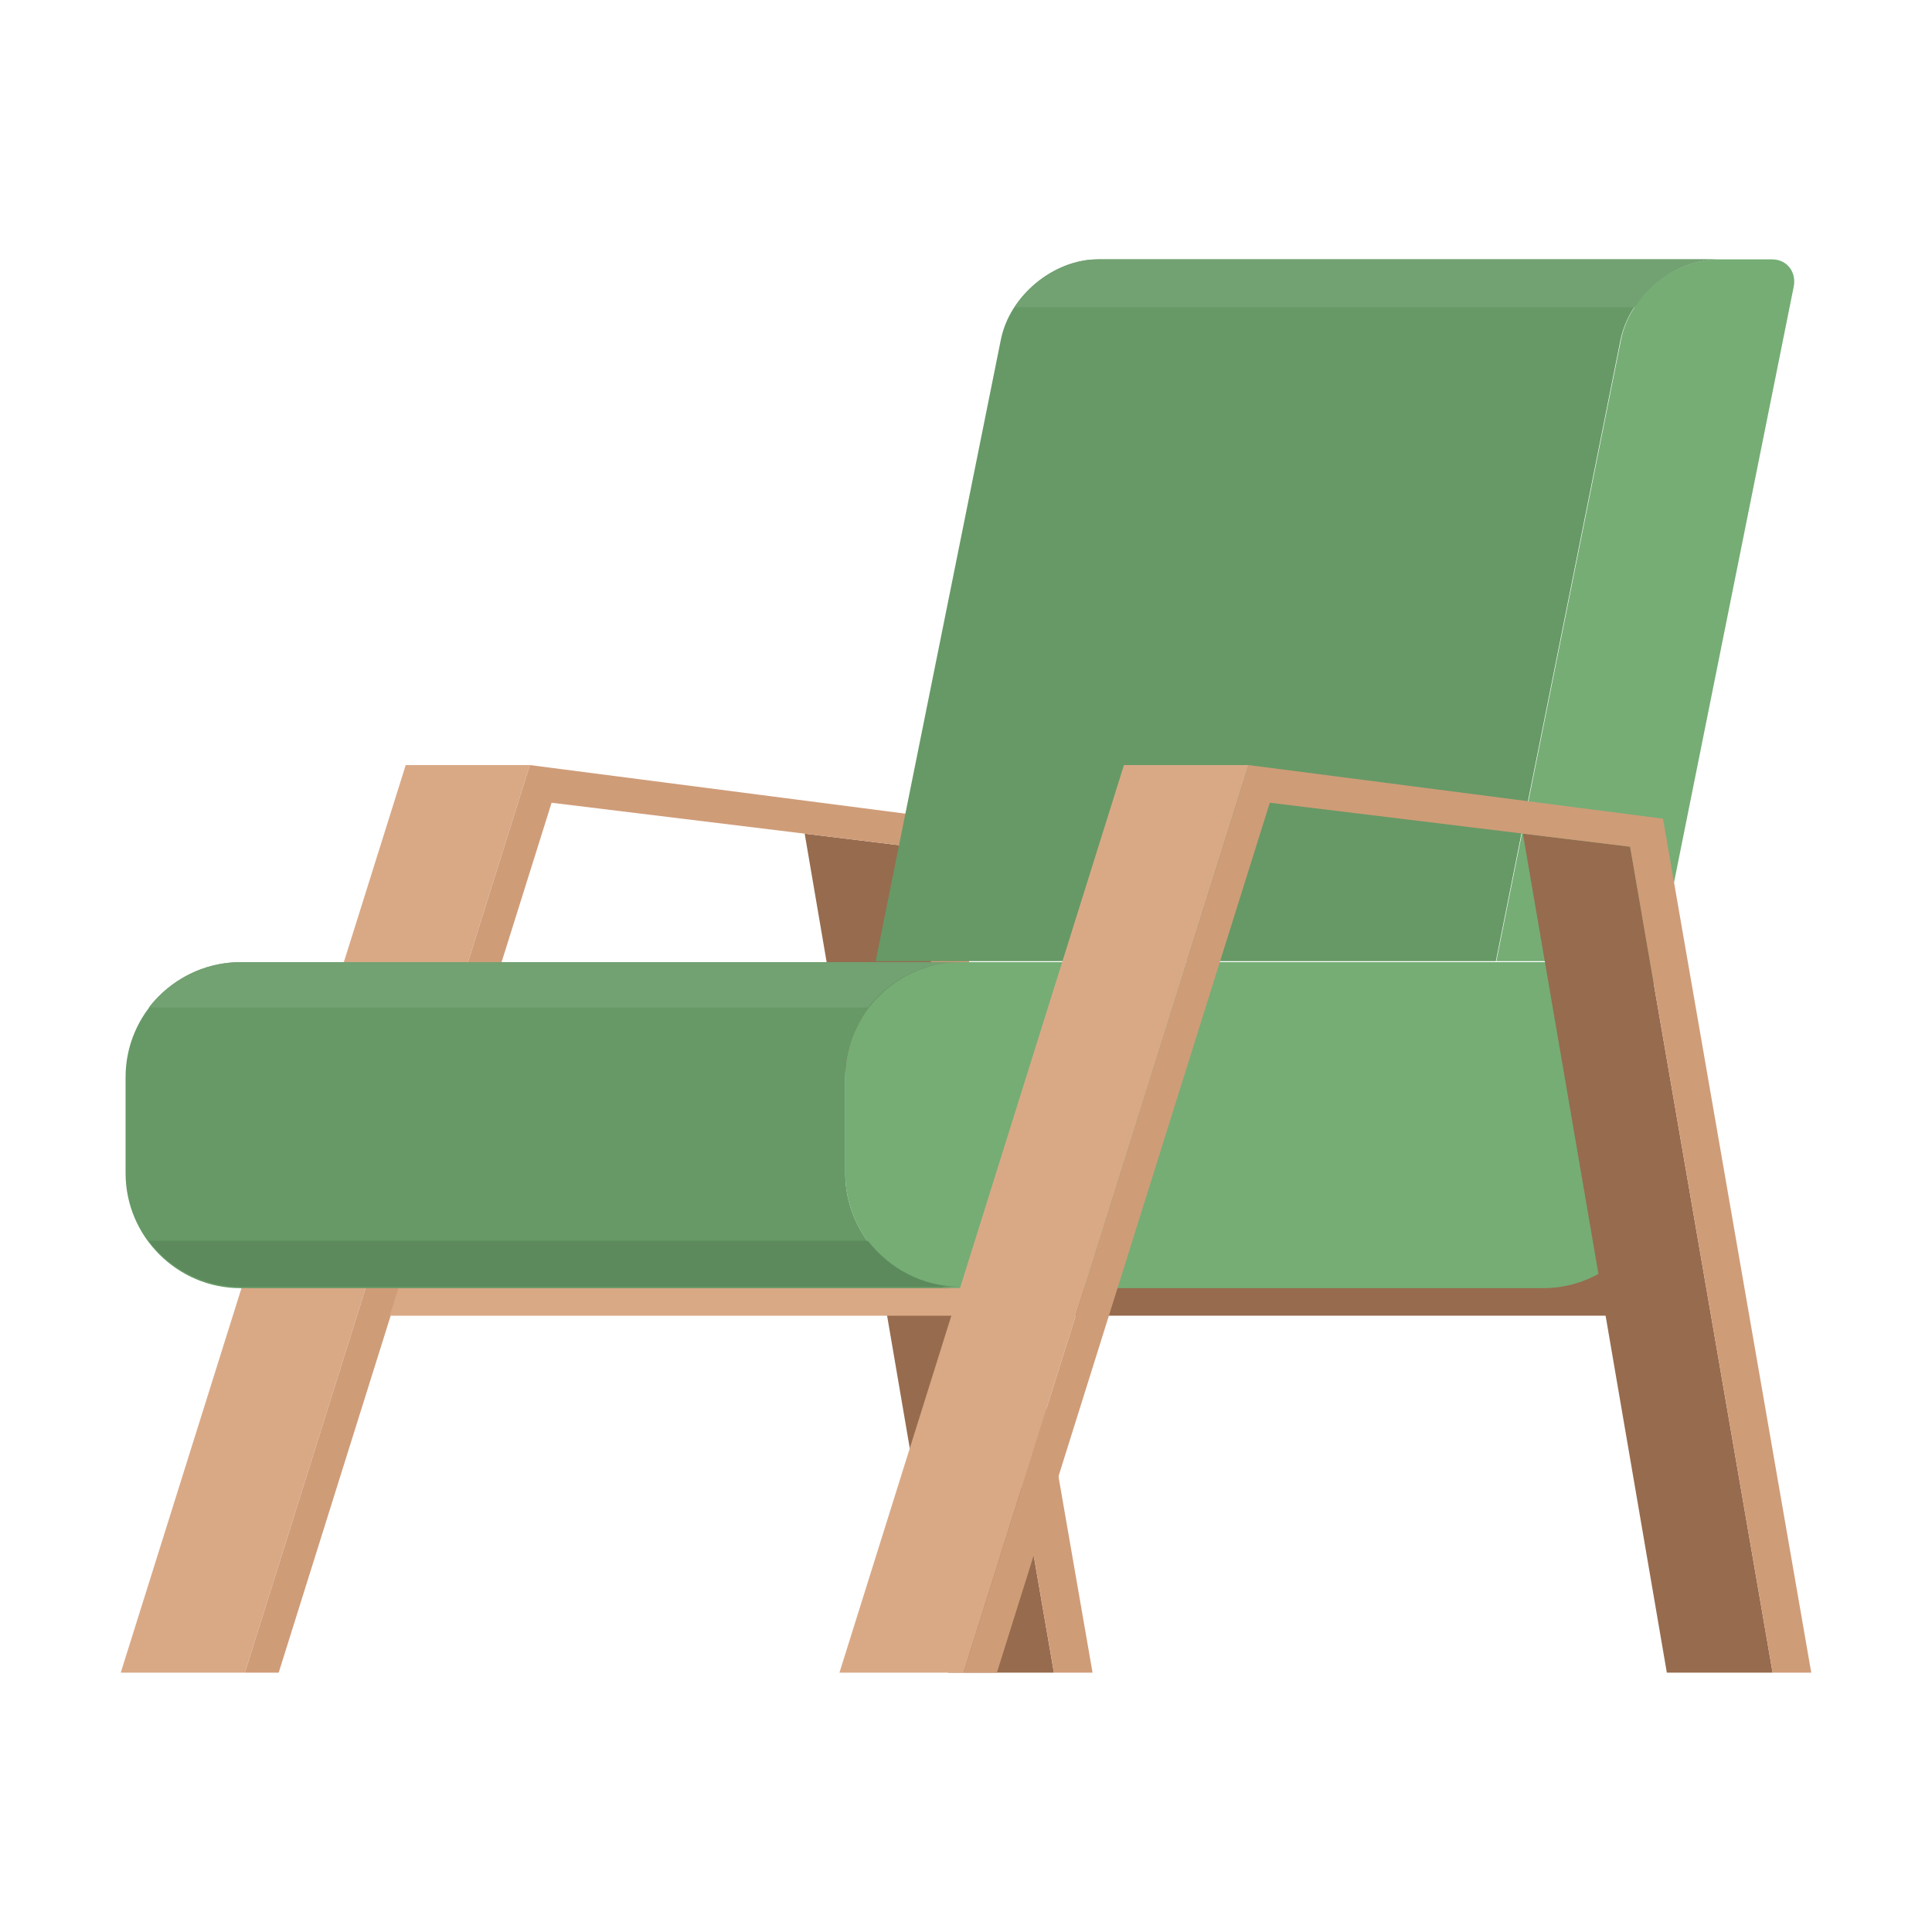 <svg id="egfY6yWFAoE1" xmlns="http://www.w3.org/2000/svg" xmlns:xlink="http://www.w3.org/1999/xlink" viewBox="0 0 400 400" shape-rendering="geometricPrecision" text-rendering="geometricPrecision"><g id="egfY6yWFAoE2"><g id="egfY6yWFAoE3"><g id="egfY6yWFAoE4"><polygon id="egfY6yWFAoE5" points="50.7,346.3 25,346.3 84,158.4 109.7,158.4" clip-rule="evenodd" fill="rgb(217,169,134)" fill-rule="evenodd" stroke="none" stroke-width="1"/><polygon id="egfY6yWFAoE6" points="218.2,346.3 196.3,346.3 166.6,172.6 188.7,175.3" clip-rule="evenodd" fill="rgb(151,107,78)" fill-rule="evenodd" stroke="none" stroke-width="1"/><polygon id="egfY6yWFAoE7" points="57.7,346.3 50.7,346.3 109.7,158.4 195.5,169.5 226.2,346.3 218.2,346.3 188.7,175.3 114.2,166.2" clip-rule="evenodd" fill="rgb(207,156,120)" fill-rule="evenodd" stroke="none" stroke-width="1"/></g><polygon id="egfY6yWFAoE8" points="338.2,272.4 211.2,272.4 211.2,259.7 338.2,259.7" clip-rule="evenodd" fill="rgb(151,107,78)" fill-rule="evenodd" stroke="none" stroke-width="1"/><polygon id="egfY6yWFAoE9" points="80.7,272.4 211.2,272.4 211.2,259.7 84.7,259.7" clip-rule="evenodd" fill="rgb(217,169,134)" fill-rule="evenodd" stroke="none" stroke-width="1"/></g><g id="egfY6yWFAoE10"><path id="egfY6yWFAoE11" d="M319.5,199.2L198.8,199.2C185.7,199.2,175,209.9,175,223L175,242.9C175,256,185.7,266.7,198.8,266.7L319.5,266.7C332.6,266.7,343.3,256,343.3,242.9L343.3,223C343.3,209.9,332.6,199.2,319.5,199.2Z" clip-rule="evenodd" fill="rgb(117,173,117)" fill-rule="evenodd" stroke="none" stroke-width="1"/><path id="egfY6yWFAoE12" d="M198.9,199.2L49.9,199.2C36.7,199.2,26,209.9,26,223L26,242.9C26,256,36.7,266.7,49.8,266.7L198.8,266.7C185.7,266.7,175,256,175,242.9L175,223C175,209.9,185.8,199.2,198.9,199.2Z" clip-rule="evenodd" fill="rgb(102,153,102)" fill-rule="evenodd" stroke="none" stroke-width="1"/><path id="egfY6yWFAoE13" d="M198.8,199.2L49.8,199.2C42.1,199.2,35.2,202.9,30.8,208.6L179.7,208.6C184.1,202.9,191,199.2,198.8,199.2Z" clip-rule="evenodd" fill="rgb(114,161,114)" fill-rule="evenodd" stroke="none" stroke-width="1"/><path id="egfY6yWFAoE14" d="M366.9,53.7L355.7,53.7C346.5,53.7,337.4,61.2,335.6,70.4L309.8,199L319.5,199C328.7,199,336.8,204.3,340.7,212L371.4,59.2C371.9,56.2,369.9,53.7,366.9,53.7L366.9,53.7Z" clip-rule="evenodd" fill="rgb(117,173,117)" fill-rule="evenodd" stroke="none" stroke-width="1"/><path id="egfY6yWFAoE15" d="M227.3,53.7C218.1,53.7,209,61.2,207.2,70.4L181.3,199L309.7,199L335.5,70.4C337.4,61.2,346.4,53.7,355.6,53.7L227.3,53.7L227.3,53.7Z" clip-rule="evenodd" fill="rgb(102,153,102)" fill-rule="evenodd" stroke="none" stroke-width="1"/><path id="egfY6yWFAoE16" d="M227.3,53.7C220.6,53.7,213.9,57.8,210.1,63.6L338.5,63.6C342.3,57.8,348.9,53.7,355.7,53.7C355.7,53.7,227.3,53.7,227.3,53.7Z" clip-rule="evenodd" fill="rgb(114,161,114)" fill-rule="evenodd" stroke="none" stroke-width="1"/><path id="egfY6yWFAoE17" d="M198.8,266.4L49.8,266.4C42.1,266.4,35.2,262.7,30.8,256.9L179.7,256.9C184.1,262.6,191,266.4,198.8,266.4Z" clip-rule="evenodd" fill="rgb(92,138,92)" fill-rule="evenodd" stroke="none" stroke-width="1"/></g><g id="egfY6yWFAoE18"><polygon id="egfY6yWFAoE19" points="199.5,346.3 173.8,346.3 232.7,158.4 258.5,158.4" clip-rule="evenodd" fill="rgb(217,169,134)" fill-rule="evenodd" stroke="none" stroke-width="1"/><polygon id="egfY6yWFAoE20" points="367,346.3 345.1,346.3 315.3,172.6 337.5,175.3" clip-rule="evenodd" fill="rgb(151,107,78)" fill-rule="evenodd" stroke="none" stroke-width="1"/><polygon id="egfY6yWFAoE21" points="206.4,346.3 199.5,346.3 258.5,158.4 344.3,169.5 375,346.3 367,346.3 337.5,175.3 262.9,166.2" clip-rule="evenodd" fill="rgb(207,156,120)" fill-rule="evenodd" stroke="none" stroke-width="1"/></g></g></svg>